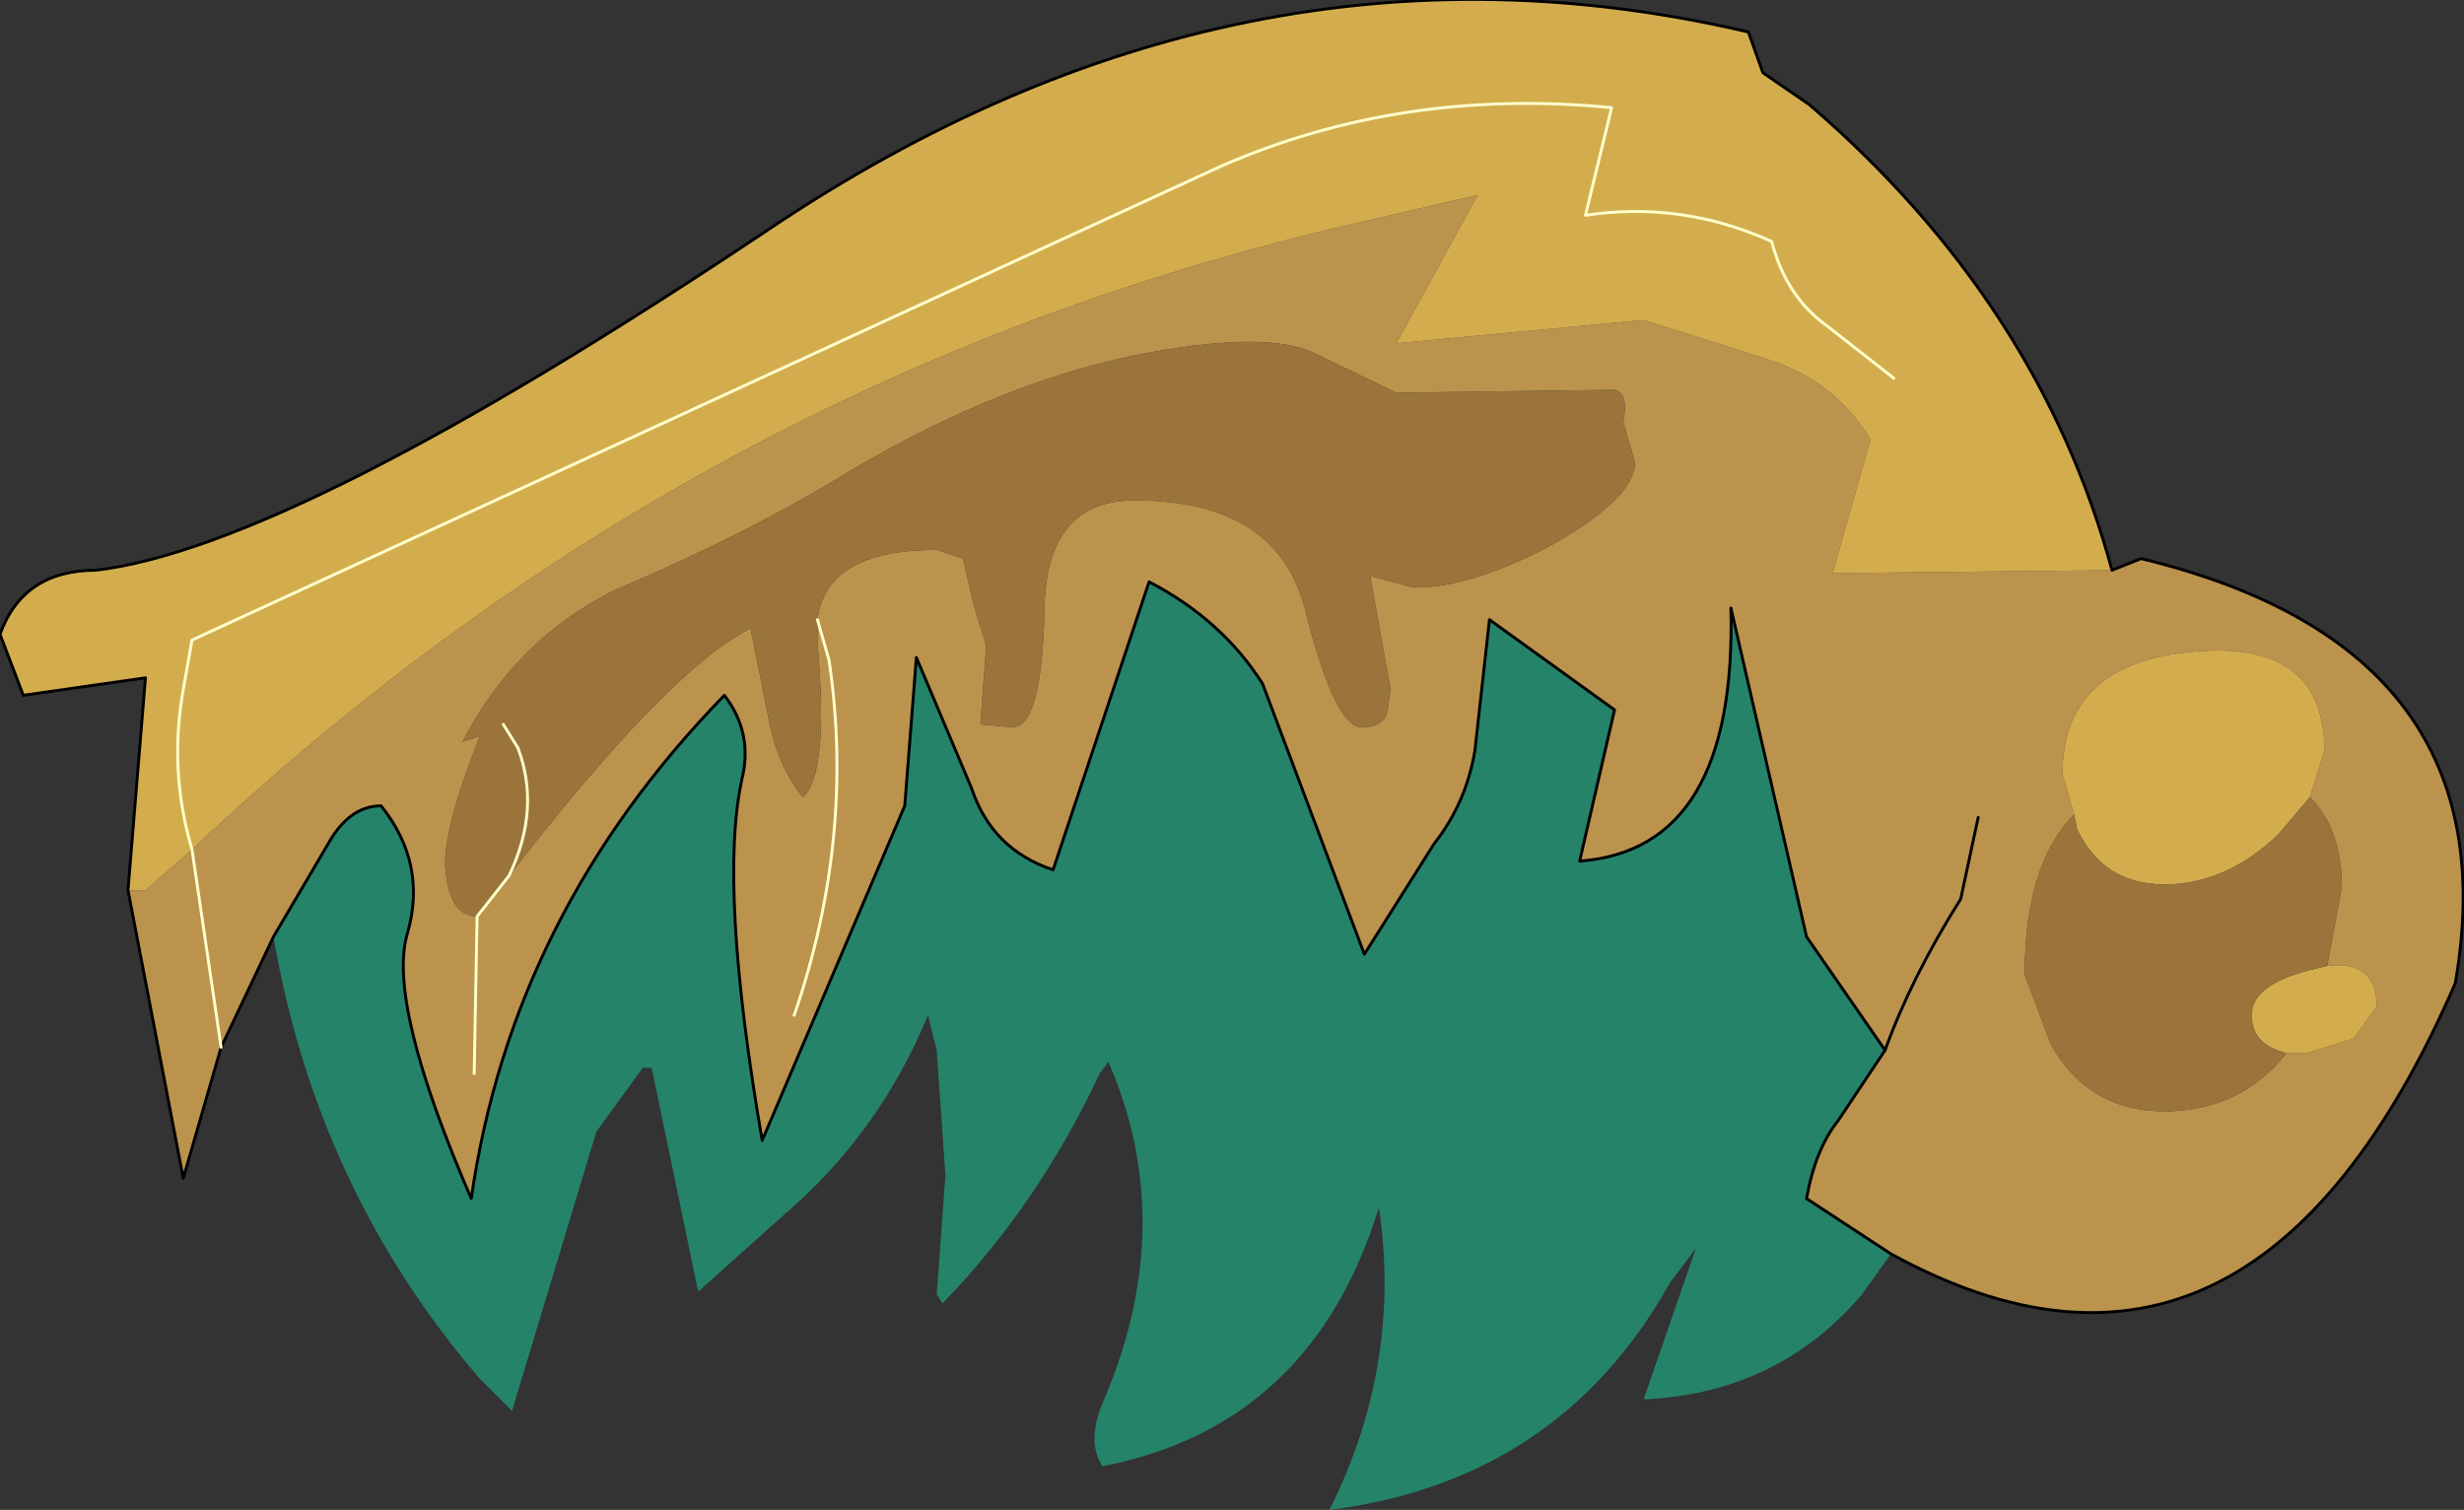 <?xml version="1.0" encoding="UTF-8" standalone="no"?>
<svg xmlns:xlink="http://www.w3.org/1999/xlink" height="25.95px" width="42.35px" xmlns="http://www.w3.org/2000/svg">
  <rect width="100%" height="100%" fill="#333333" stroke="none"/>
  <g transform="matrix(1.0, 0.0, 0.0, 1.0, 12.45, 15.95)">
    <path d="M-10.25 -0.65 L-9.95 -0.65 -9.15 -1.35 Q-0.5 -9.5 10.8 -12.1 L12.95 -12.6 11.55 -10.05 15.8 -10.45 17.85 -9.8 Q19.05 -9.45 19.7 -8.4 L19.05 -6.1 23.85 -6.15 24.35 -6.35 Q30.75 -4.8 29.75 0.95 26.25 9.0 20.05 5.6 L18.6 4.65 Q18.75 3.8 19.15 3.3 L19.95 2.1 18.6 0.15 17.3 -5.5 Q17.4 -1.35 14.7 -1.15 L15.3 -3.75 13.15 -5.3 12.9 -3.05 Q12.75 -2.15 12.2 -1.45 L11.0 0.45 9.25 -4.2 Q8.55 -5.3 7.3 -5.95 L5.65 -1.0 Q4.6 -1.35 4.25 -2.4 L3.3 -4.65 3.1 -2.1 0.65 3.65 Q-0.1 -0.7 0.3 -2.55 0.5 -3.35 0.0 -4.0 -3.65 -0.25 -4.35 4.65 -5.8 1.3 -5.45 0.1 -5.1 -1.1 -5.9 -2.1 -6.4 -2.1 -6.75 -1.55 L-7.75 0.15 -8.65 2.05 -9.3 4.3 -10.25 -0.65 M1.6 -5.3 Q1.75 -6.5 3.65 -6.5 L4.1 -6.35 4.3 -5.5 4.5 -4.85 4.4 -3.5 4.95 -3.45 Q5.45 -3.45 5.5 -5.4 5.5 -7.35 7.05 -7.35 9.55 -7.35 10.0 -5.4 10.5 -3.45 10.95 -3.45 11.35 -3.45 11.4 -3.75 L11.45 -4.1 11.1 -6.05 11.85 -5.85 Q12.85 -5.85 14.25 -6.6 15.65 -7.4 15.65 -8.0 L15.45 -8.7 Q15.55 -9.2 15.3 -9.25 L11.55 -9.2 10.1 -9.9 Q9.3 -10.25 7.35 -9.9 4.85 -9.45 2.15 -7.85 0.45 -6.8 -1.9 -5.8 -3.6 -4.95 -4.5 -3.2 L-4.2 -3.3 Q-4.8 -1.8 -4.8 -1.1 -4.75 -0.2 -4.25 -0.2 L-3.7 -0.9 Q-0.95 -4.45 0.45 -5.15 L0.75 -3.65 Q0.9 -2.8 1.35 -2.25 1.8 -2.65 1.6 -4.9 L1.6 -5.3 1.8 -4.6 Q2.25 -1.55 1.2 1.5 2.25 -1.55 1.8 -4.6 L1.6 -5.3 M-4.3 2.5 L-4.25 -0.2 -4.3 2.5 M21.55 -1.9 L21.25 -0.5 Q20.4 0.85 19.95 2.1 20.4 0.85 21.25 -0.5 L21.55 -1.9 M23.2 -1.95 Q22.35 -1.1 22.35 0.8 L22.8 2.0 Q23.45 3.15 24.75 3.15 26.05 3.15 26.85 2.15 L27.2 2.15 28.0 1.9 28.4 1.35 Q28.4 0.55 27.55 0.65 L27.8 -0.7 Q27.8 -1.7 27.25 -2.25 L27.5 -3.05 Q27.5 -4.95 25.25 -4.75 23.0 -4.55 23.0 -2.65 L23.2 -1.95 M-9.15 -1.35 L-8.65 2.05 -9.15 -1.35" fill="#bb934d" fill-rule="evenodd" stroke="none"/>
    <path d="M-10.25 -0.65 L-9.95 -4.3 -12.05 -4.0 -12.45 -5.05 Q-12.05 -6.15 -10.8 -6.15 -7.4 -6.55 0.75 -12.0 8.85 -17.45 17.6 -15.4 L17.85 -14.7 18.65 -14.15 Q22.6 -10.75 23.85 -6.15 L19.05 -6.1 19.7 -8.4 Q19.05 -9.45 17.85 -9.8 L15.8 -10.45 11.55 -10.05 12.95 -12.6 10.8 -12.1 Q-0.5 -9.5 -9.15 -1.35 L-9.95 -0.65 -10.25 -0.65 M20.1 -9.45 L18.95 -10.35 Q18.25 -10.85 18.0 -11.8 16.45 -12.5 14.8 -12.25 L15.25 -14.1 Q11.65 -14.45 8.55 -13.1 L-9.15 -4.95 -9.3 -4.1 Q-9.55 -2.7 -9.15 -1.35 -9.55 -2.7 -9.3 -4.1 L-9.15 -4.95 8.55 -13.1 Q11.65 -14.45 15.25 -14.1 L14.8 -12.25 Q16.45 -12.5 18.0 -11.8 18.25 -10.85 18.95 -10.35 L20.1 -9.45 M27.25 -2.25 L26.7 -1.6 Q25.8 -0.75 24.75 -0.75 23.7 -0.75 23.25 -1.7 L23.2 -1.95 23.0 -2.65 Q23.0 -4.55 25.25 -4.75 27.5 -4.95 27.5 -3.05 L27.25 -2.25 M26.85 2.15 Q26.25 2.0 26.25 1.5 26.25 0.95 27.35 0.7 L27.55 0.65 Q28.4 0.55 28.4 1.35 L28.0 1.9 27.2 2.15 26.85 2.15" fill="#d3ad4d" fill-rule="evenodd" stroke="none"/>
    <path d="M-7.75 0.15 L-6.75 -1.55 Q-6.4 -2.1 -5.9 -2.1 -5.1 -1.1 -5.45 0.1 -5.8 1.3 -4.35 4.65 -3.65 -0.25 0.0 -4.0 0.5 -3.35 0.3 -2.55 -0.1 -0.7 0.65 3.65 L3.1 -2.1 3.3 -4.65 4.25 -2.4 Q4.6 -1.35 5.65 -1.0 L7.3 -5.95 Q8.55 -5.3 9.25 -4.2 L11.0 0.45 12.2 -1.45 Q12.75 -2.15 12.9 -3.05 L13.15 -5.3 15.3 -3.75 14.7 -1.15 Q17.4 -1.35 17.3 -5.5 L18.6 0.15 19.95 2.1 19.15 3.3 Q18.75 3.8 18.6 4.65 L20.05 5.6 19.55 6.3 Q18.1 8.0 15.8 8.1 L16.7 5.5 16.25 6.1 Q14.35 9.5 10.4 10.0 11.65 7.5 11.25 4.8 10.1 8.55 6.5 9.25 6.2 8.8 6.55 8.05 7.8 5.05 6.6 2.3 L6.45 2.5 Q5.4 4.75 3.75 6.45 L3.65 6.3 3.8 4.25 3.65 2.1 3.5 1.5 Q2.65 3.55 1.0 4.95 L-0.45 6.25 -1.25 2.4 -1.4 2.4 -2.2 3.5 -3.65 8.3 -4.2 7.75 Q-7.0 4.5 -7.75 0.15" fill="#11ffc0" fill-opacity="0.392" fill-rule="evenodd" stroke="none"/>
    <path d="M-4.25 -0.2 Q-4.75 -0.2 -4.8 -1.1 -4.8 -1.8 -4.2 -3.3 L-4.5 -3.2 Q-3.6 -4.95 -1.9 -5.8 0.45 -6.8 2.15 -7.85 4.85 -9.45 7.35 -9.9 9.3 -10.25 10.1 -9.9 L11.55 -9.2 15.3 -9.25 Q15.55 -9.2 15.45 -8.7 L15.65 -8.0 Q15.65 -7.4 14.25 -6.6 12.85 -5.85 11.85 -5.85 L11.1 -6.05 11.45 -4.1 11.4 -3.75 Q11.35 -3.45 10.95 -3.45 10.5 -3.45 10.0 -5.4 9.55 -7.35 7.05 -7.35 5.5 -7.35 5.5 -5.4 5.45 -3.45 4.95 -3.45 L4.4 -3.5 4.5 -4.85 4.3 -5.5 4.1 -6.35 3.65 -6.5 Q1.75 -6.5 1.6 -5.3 L1.6 -4.9 Q1.8 -2.65 1.35 -2.25 0.9 -2.8 0.75 -3.65 L0.45 -5.15 Q-0.95 -4.45 -3.7 -0.9 L-4.25 -0.2 M23.2 -1.95 L23.25 -1.7 Q23.7 -0.75 24.75 -0.75 25.8 -0.75 26.7 -1.6 L27.25 -2.25 Q27.8 -1.7 27.8 -0.7 L27.55 0.65 27.35 0.7 Q26.25 0.95 26.25 1.5 26.25 2.0 26.85 2.15 26.05 3.15 24.75 3.15 23.45 3.15 22.8 2.0 L22.35 0.8 Q22.35 -1.1 23.2 -1.95 M-3.8 -3.5 L-3.55 -3.1 Q-3.15 -2.05 -3.7 -0.9 -3.15 -2.05 -3.55 -3.1 L-3.8 -3.5" fill="#9a743a" fill-rule="evenodd" stroke="none"/>
    <path d="M23.85 -6.15 Q22.6 -10.75 18.65 -14.15 L17.85 -14.7 17.6 -15.4 Q8.85 -17.45 0.75 -12.0 -7.4 -6.55 -10.8 -6.15 -12.05 -6.15 -12.45 -5.05 L-12.05 -4.0 -9.95 -4.3 -10.25 -0.65 -9.3 4.3 -8.65 2.05 -7.75 0.15 -6.75 -1.55 Q-6.4 -2.1 -5.9 -2.1 -5.1 -1.1 -5.45 0.1 -5.8 1.3 -4.35 4.65 -3.65 -0.25 0.0 -4.0 0.5 -3.35 0.3 -2.55 -0.1 -0.7 0.65 3.65 L3.1 -2.1 3.3 -4.65 4.25 -2.4 Q4.6 -1.35 5.65 -1.0 L7.3 -5.95 Q8.55 -5.3 9.25 -4.2 L11.0 0.45 12.2 -1.45 Q12.75 -2.15 12.9 -3.05 L13.15 -5.3 15.3 -3.75 14.7 -1.15 Q17.4 -1.35 17.3 -5.5 L18.6 0.15 19.95 2.1 Q20.4 0.85 21.25 -0.5 L21.55 -1.9 M23.85 -6.15 L24.35 -6.35 Q30.75 -4.8 29.75 0.95 26.25 9.0 20.05 5.6 L18.6 4.65 Q18.75 3.8 19.15 3.3 L19.95 2.1" fill="none" stroke="#000000" stroke-linecap="round" stroke-linejoin="round" stroke-width="0.05"/>
    <path d="M-9.15 -1.35 Q-9.55 -2.7 -9.3 -4.1 L-9.15 -4.95 8.55 -13.1 Q11.65 -14.45 15.25 -14.1 L14.8 -12.25 Q16.45 -12.5 18.0 -11.8 18.25 -10.85 18.95 -10.35 L20.1 -9.45 M1.6 -5.3 L1.8 -4.6 Q2.25 -1.55 1.2 1.5 M-3.7 -0.9 L-4.25 -0.2 -4.3 2.5 M-3.7 -0.9 Q-3.15 -2.05 -3.55 -3.1 L-3.8 -3.5 M-8.65 2.05 L-9.15 -1.35" fill="none" stroke="#ffffcc" stroke-linecap="round" stroke-linejoin="round" stroke-width="0.05"/>
  </g>
</svg>
